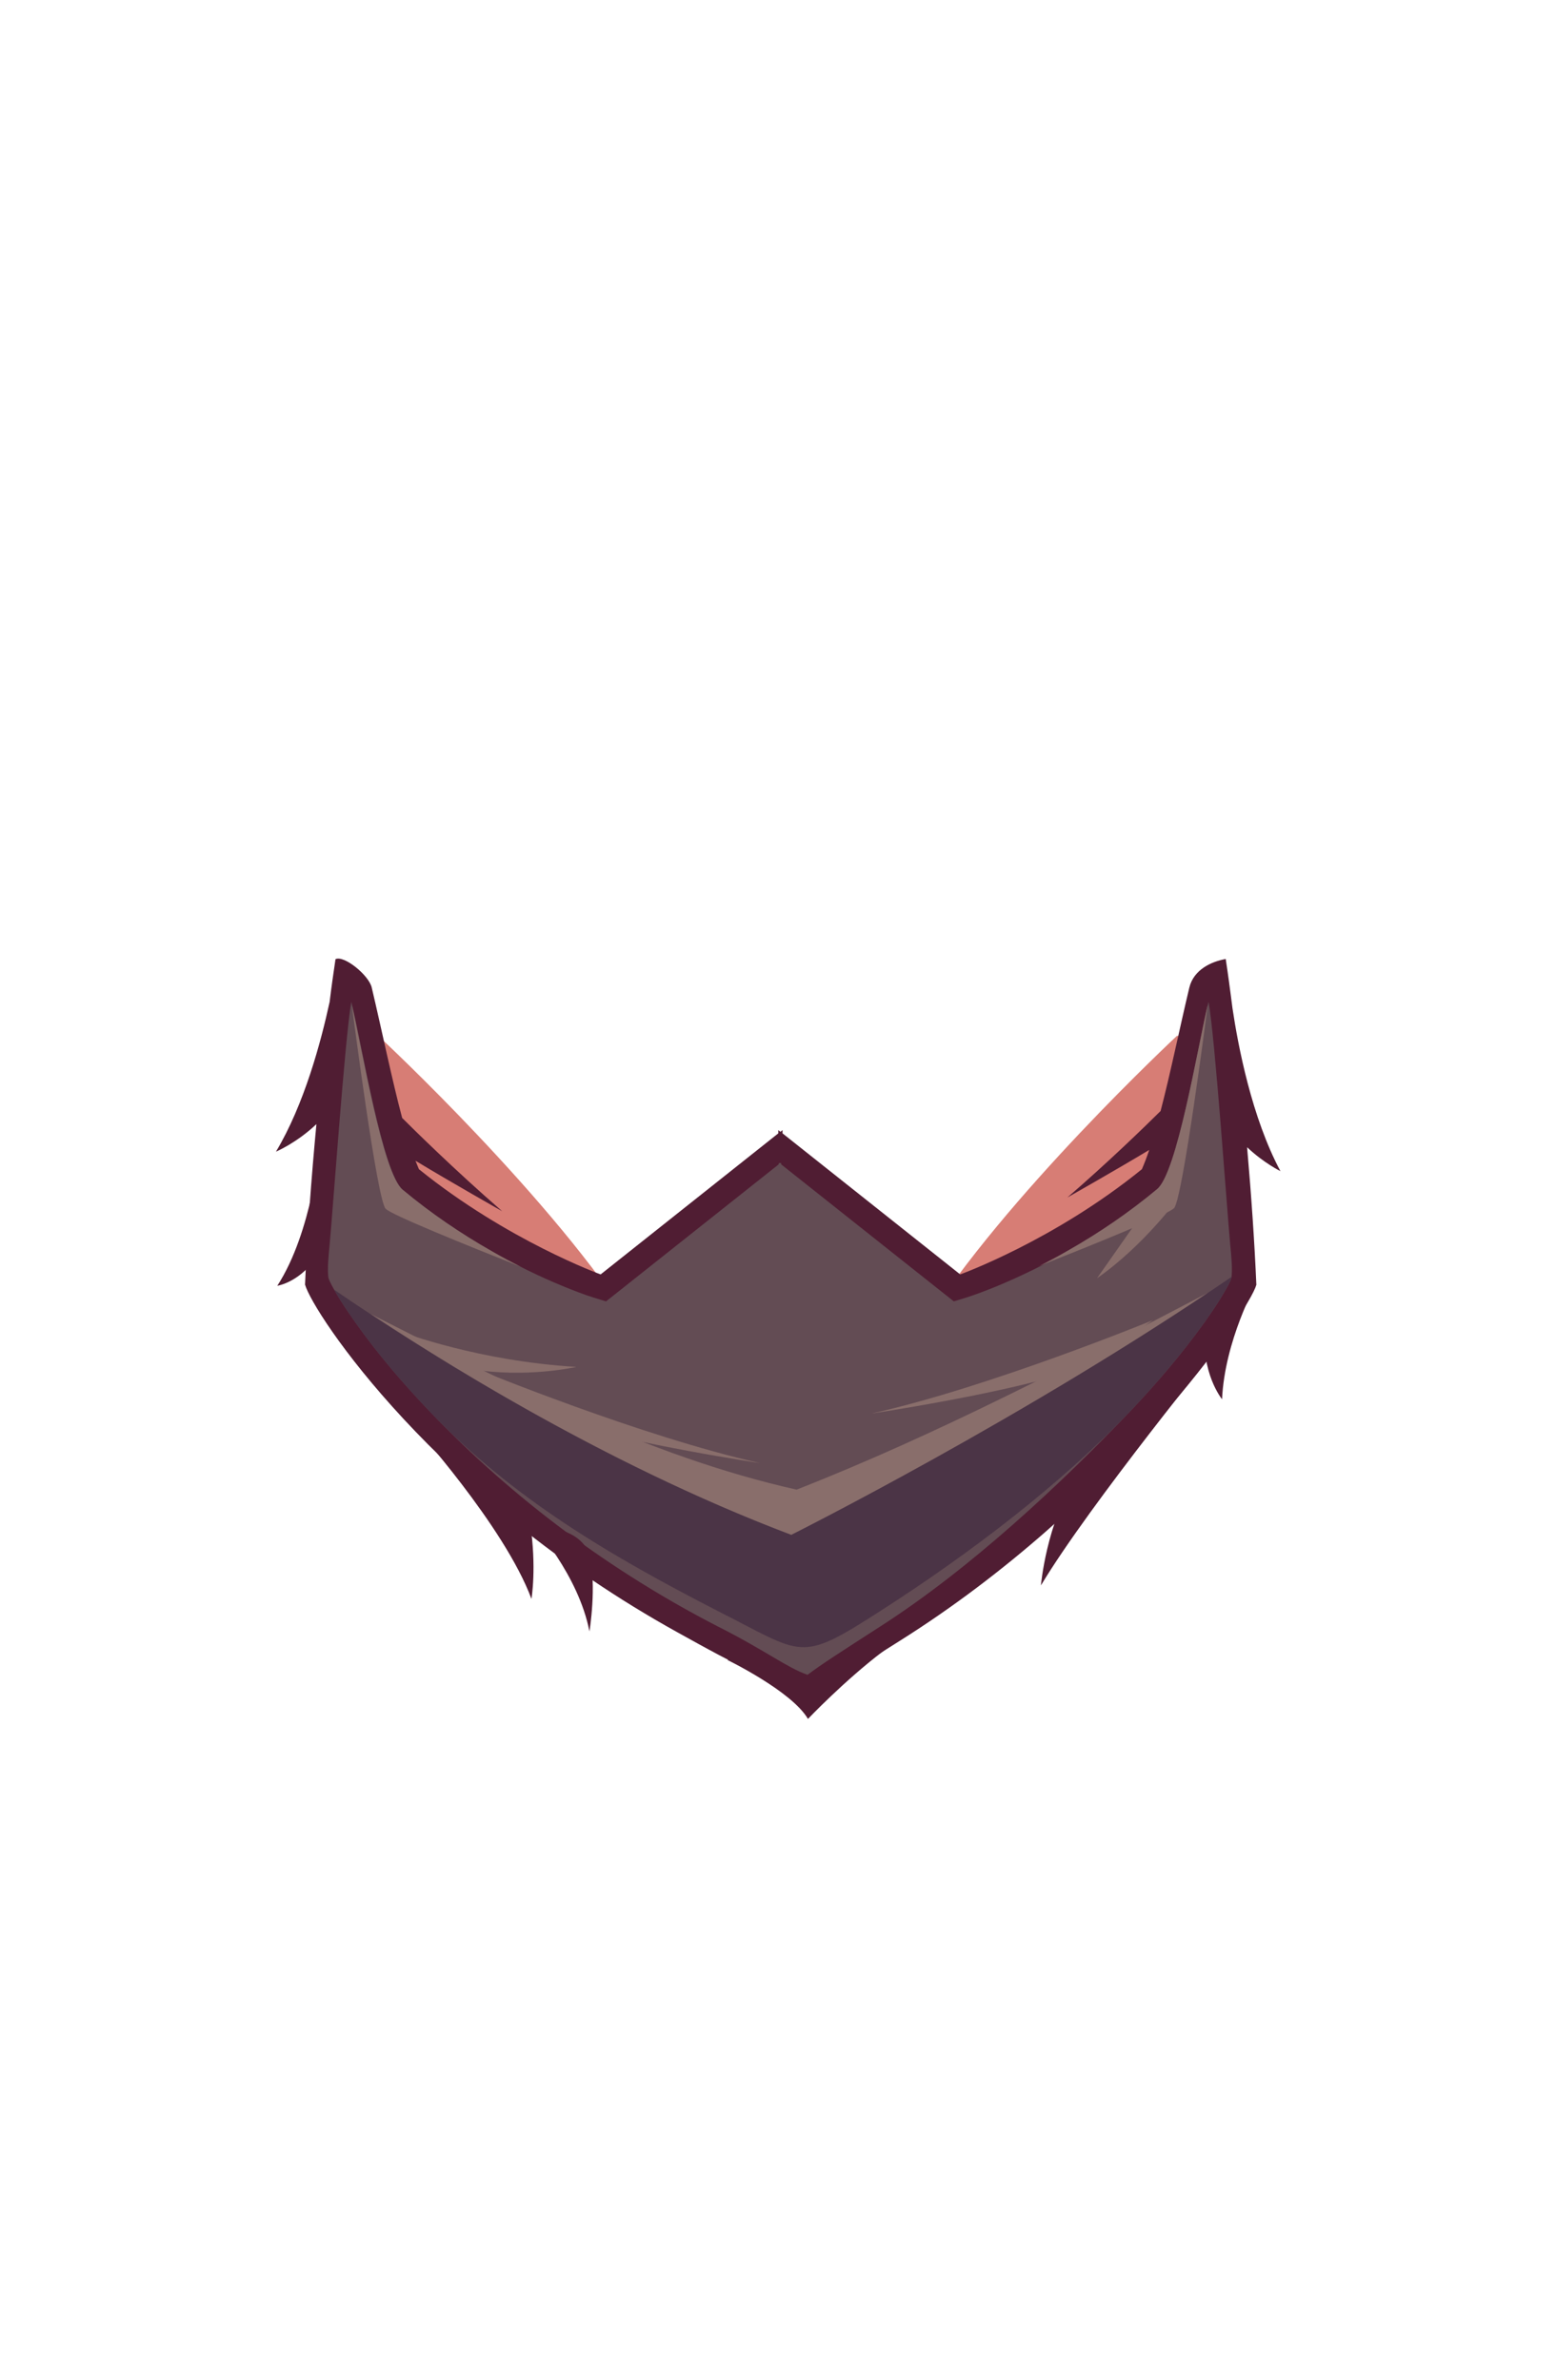 <?xml version="1.0" encoding="UTF-8"?>
<!DOCTYPE svg PUBLIC "-//W3C//DTD SVG 1.1//EN" "http://www.w3.org/Graphics/SVG/1.1/DTD/svg11.dtd">
<!-- Creator: CorelDRAW -->
<svg xmlns="http://www.w3.org/2000/svg" xml:space="preserve" width="129.436mm" height="197.988mm" style="shape-rendering:geometricPrecision; text-rendering:geometricPrecision; image-rendering:optimizeQuality; fill-rule:evenodd; clip-rule:evenodd"
viewBox="0 0 8.075 12.352"
 xmlns:xlink="http://www.w3.org/1999/xlink">
 <defs>
  <style type="text/css">
   <![CDATA[
    .fil0 {fill:none}
    .fil5 {fill:#4B3446}
    .fil2 {fill:#501D33}
    .fil3 {fill:#634C54}
    .fil4 {fill:#896E6B}
    .fil1 {fill:#D77D75}
   ]]>
  </style>
 </defs>
 <g id="Layer_x0020_1">
  <g id="_223643968">
   <rect id="_170939200" class="fil0" width="8.075" height="12.352"/>
   <g id="_118368568">
    <path id="_123360744" class="fil1" d="M1.971 5.858c0.016,0.548 0.228,1.035 0.666,1.381 0.393,0.311 0.905,0.458 1.402,0.458 0.497,0 1.009,-0.146 1.402,-0.458 0.438,-0.347 0.65,-0.833 0.666,-1.381 -0.095,0.377 -0.299,0.709 -0.624,0.966 -0.405,0.32 -0.932,0.471 -1.444,0.471 -0.512,0 -1.039,-0.151 -1.444,-0.471 -0.325,-0.257 -0.529,-0.589 -0.624,-0.966l-6.23892e-006 0z"/>
    <path id="_123359040" class="fil2" d="M6.344 6.962c0,0 -0.689,0.844 -0.942,1.266 0,0 0.028,-0.323 0.183,-0.563 0.155,-0.239 0.759,-0.703 0.759,-0.703z"/>
    <path id="_123352080" class="fil2" d="M6.518 6.665c0,0 -0.162,0.292 -0.176,0.597 0,0 -0.112,-0.137 -0.088,-0.372 0.025,-0.235 0.263,-0.225 0.263,-0.225z"/>
    <path id="_123353640" class="fil2" d="M3.775 8.615c0,0 0.334,0.162 0.418,0.306 0,0 0.191,-0.201 0.391,-0.352 0.2,-0.151 -0.809,0.046 -0.809,0.046z"/>
    <path id="_123361392" class="fil1" d="M1.878 5.444c0.002,0.12 0.003,0.202 0.003,0.228 0,0.393 0.094,0.758 0.292,1.069l1.122 0.157c-0.415,-0.668 -1.318,-1.509 -1.318,-1.509 -0.038,0.012 -0.071,0.031 -0.099,0.055l-6.23892e-006 0z"/>
    <path id="_123360576" class="fil1" d="M6.208 5.43c-0.002,0.12 -0.003,0.202 -0.003,0.228 0,0.393 -0.094,0.758 -0.292,1.069l-1.122 0.157c0.415,-0.668 1.318,-1.509 1.318,-1.509 0.038,0.012 0.071,0.031 0.099,0.055l6.23892e-006 0z"/>
    <path id="_123360096" class="fil2" d="M1.71 5.202c-0.044,0.203 -0.131,0.53 -0.278,0.775 0,0 0.107,-0.045 0.21,-0.143 -0.027,0.288 -0.049,0.586 -0.059,0.833 0.042,0.149 0.678,1.109 1.93,1.803 0.317,0.176 0.512,0.284 0.691,0.274 0.13,-0.008 0.23,-0.08 0.465,-0.228 1.126,-0.708 1.812,-1.709 1.851,-1.848 -0.009,-0.213 -0.026,-0.464 -0.048,-0.714 0.088,0.083 0.173,0.124 0.173,0.124 -0.149,-0.278 -0.22,-0.651 -0.249,-0.846 -0.005,-0.042 -0.011,-0.083 -0.016,-0.122 -0.001,-0.006 -0.001,-0.009 -0.001,-0.009l-0 0.001c-0.006,-0.044 -0.012,-0.086 -0.018,-0.125 -0.073,0.013 -0.166,0.054 -0.189,0.149 -0.053,0.223 -0.098,0.445 -0.149,0.64 -0.085,0.084 -0.271,0.265 -0.484,0.449 0,0 0.247,-0.14 0.425,-0.247 -0.012,0.036 -0.025,0.07 -0.038,0.1 -0.457,0.371 -0.943,0.546 -0.943,0.546l-0.922 -0.732 0 -0.017 -0.011 0.009 -0.011 -0.009 0 0.017 -0.922 0.732c0,0 -0.485,-0.176 -0.943,-0.546 -0.006,-0.014 -0.012,-0.029 -0.018,-0.044 0.178,0.108 0.45,0.262 0.45,0.262 -0.25,-0.217 -0.465,-0.43 -0.519,-0.484 -0.053,-0.199 -0.103,-0.444 -0.158,-0.677 -0.015,-0.064 -0.144,-0.169 -0.188,-0.147 -0.01,0.067 -0.021,0.143 -0.031,0.226z"/>
    <path id="_123359376" class="fil3" d="M4.055 6.038l-0.004 -0.003 -0.003 0.002 -0.003 -0.002 -0.004 0.003 0 0.005 -0.896 0.711 -0.065 -0.02c-0.052,-0.016 -0.104,-0.037 -0.154,-0.057 -0.127,-0.052 -0.251,-0.113 -0.369,-0.18 -0.164,-0.093 -0.321,-0.2 -0.466,-0.321 -0.106,-0.088 -0.212,-0.752 -0.268,-0.977 -0.033,0.191 -0.095,1.075 -0.113,1.267 -0.004,0.038 -0.013,0.132 -0.005,0.168 0.007,0.021 0.026,0.054 0.037,0.073 0.031,0.054 0.067,0.106 0.103,0.157 0.116,0.164 0.25,0.32 0.389,0.465 0.427,0.448 0.94,0.829 1.495,1.114 0.24,0.121 0.355,0.212 0.462,0.249 0.072,-0.055 0.184,-0.126 0.379,-0.252 0.467,-0.3 0.934,-0.737 1.291,-1.111 0.139,-0.146 0.272,-0.302 0.389,-0.465 0.036,-0.051 0.072,-0.103 0.103,-0.157 0.011,-0.019 0.031,-0.052 0.037,-0.073 0.008,-0.036 -0.001,-0.131 -0.005,-0.168 -0.018,-0.193 -0.079,-1.077 -0.113,-1.267 -0.055,0.225 -0.162,0.889 -0.268,0.977 -0.145,0.12 -0.301,0.227 -0.466,0.321 -0.119,0.067 -0.243,0.128 -0.369,0.18 -0.05,0.02 -0.103,0.041 -0.154,0.057l-0.065 0.02 -0.896 -0.711 0 -0.005 0 6.23892e-006z"/>
    <path id="_123358488" class="fil4" d="M5.386 6.574c0.052,-0.026 0.103,-0.053 0.153,-0.082 0.164,-0.093 0.321,-0.2 0.466,-0.321 0.103,-0.086 0.207,-0.717 0.263,-0.958 -0.008,0.065 -0.131,1.01 -0.175,1.057 -0.028,0.031 -0.416,0.188 -0.706,0.303l0 6.23892e-006zm0.885 0.134c-1.035,0.693 -2.164,1.258 -2.164,1.258 -0.875,-0.331 -1.683,-0.816 -2.184,-1.147 0.712,0.361 1.43,0.737 2.211,0.912 0.734,-0.288 1.439,-0.658 2.137,-1.023l-1.24778e-005 -6.23892e-006zm-3.563 -0.131c-0.052,-0.026 -0.103,-0.053 -0.153,-0.082 -0.164,-0.093 -0.321,-0.2 -0.466,-0.321 -0.103,-0.086 -0.207,-0.717 -0.263,-0.958 0.008,0.065 0.131,1.01 0.175,1.057 0.028,0.031 0.416,0.188 0.706,0.303l0 6.23892e-006z"/>
    <path id="_123354696" class="fil5" d="M1.733 6.692c0.003,0.006 0.007,0.011 0.009,0.016 0.031,0.054 0.067,0.106 0.103,0.157 0.116,0.164 0.25,0.32 0.389,0.465 0.427,0.448 0.94,0.748 1.495,1.033 0.445,0.225 0.417,0.27 0.841,-0.003 0.467,-0.3 0.934,-0.656 1.291,-1.031 0.139,-0.146 0.272,-0.302 0.389,-0.465 0.036,-0.051 0.072,-0.103 0.103,-0.157 0.011,-0.019 0.031,-0.052 0.037,-0.073 0,-0.002 0.001,-0.005 0.001,-0.007 -1.066,0.729 -2.285,1.339 -2.285,1.339 -0.996,-0.377 -1.904,-0.952 -2.374,-1.274l-6.23892e-006 0z"/>
    <path id="_243973944" class="fil4" d="M6.111 6.223c0,0 -0.176,0.242 -0.418,0.411l0.313 -0.446 0.105 0.035z"/>
    <path id="_243990024" class="fil4" d="M5.984 6.851c0,0 -0.847,0.348 -1.461,0.485 0,0 0.657,-0.098 1.022,-0.214l0.172 -0.088 0.267 -0.183 -6.23892e-006 0z"/>
    <path id="_243963960" class="fil4" d="M2.482 7.108c0,0 0.847,0.348 1.461,0.485 0,0 -0.657,-0.098 -1.022,-0.214l-0.172 -0.088 -0.267 -0.183 6.23892e-006 0z"/>
    <path id="_243985104" class="fil2" d="M2.139 7.391c0,0 0.478,0.527 0.619,0.907 0,0 0.028,-0.162 -0.007,-0.394 -0.035,-0.232 -0.612,-0.513 -0.612,-0.513z"/>
    <path id="_243973848" class="fil2" d="M2.767 7.916c0,0 0.235,0.256 0.292,0.551 0,0 0.039,-0.239 0,-0.393 -0.039,-0.155 -0.292,-0.158 -0.292,-0.158z"/>
    <path id="_243962688" class="fil2" d="M1.66 5.942c0,0 -0.039,0.45 -0.221,0.731 0,0 0.123,-0.018 0.214,-0.165 0.091,-0.148 0.007,-0.566 0.007,-0.566z"/>
    <path id="_243972696" class="fil4" d="M2.091 6.915c0,0 0.392,0.149 0.9,0.179 0,0 -0.257,0.06 -0.551,0.011l-0.157 -0.074 -0.193 -0.116z"/>
   </g>
  </g>
 </g>
</svg>

